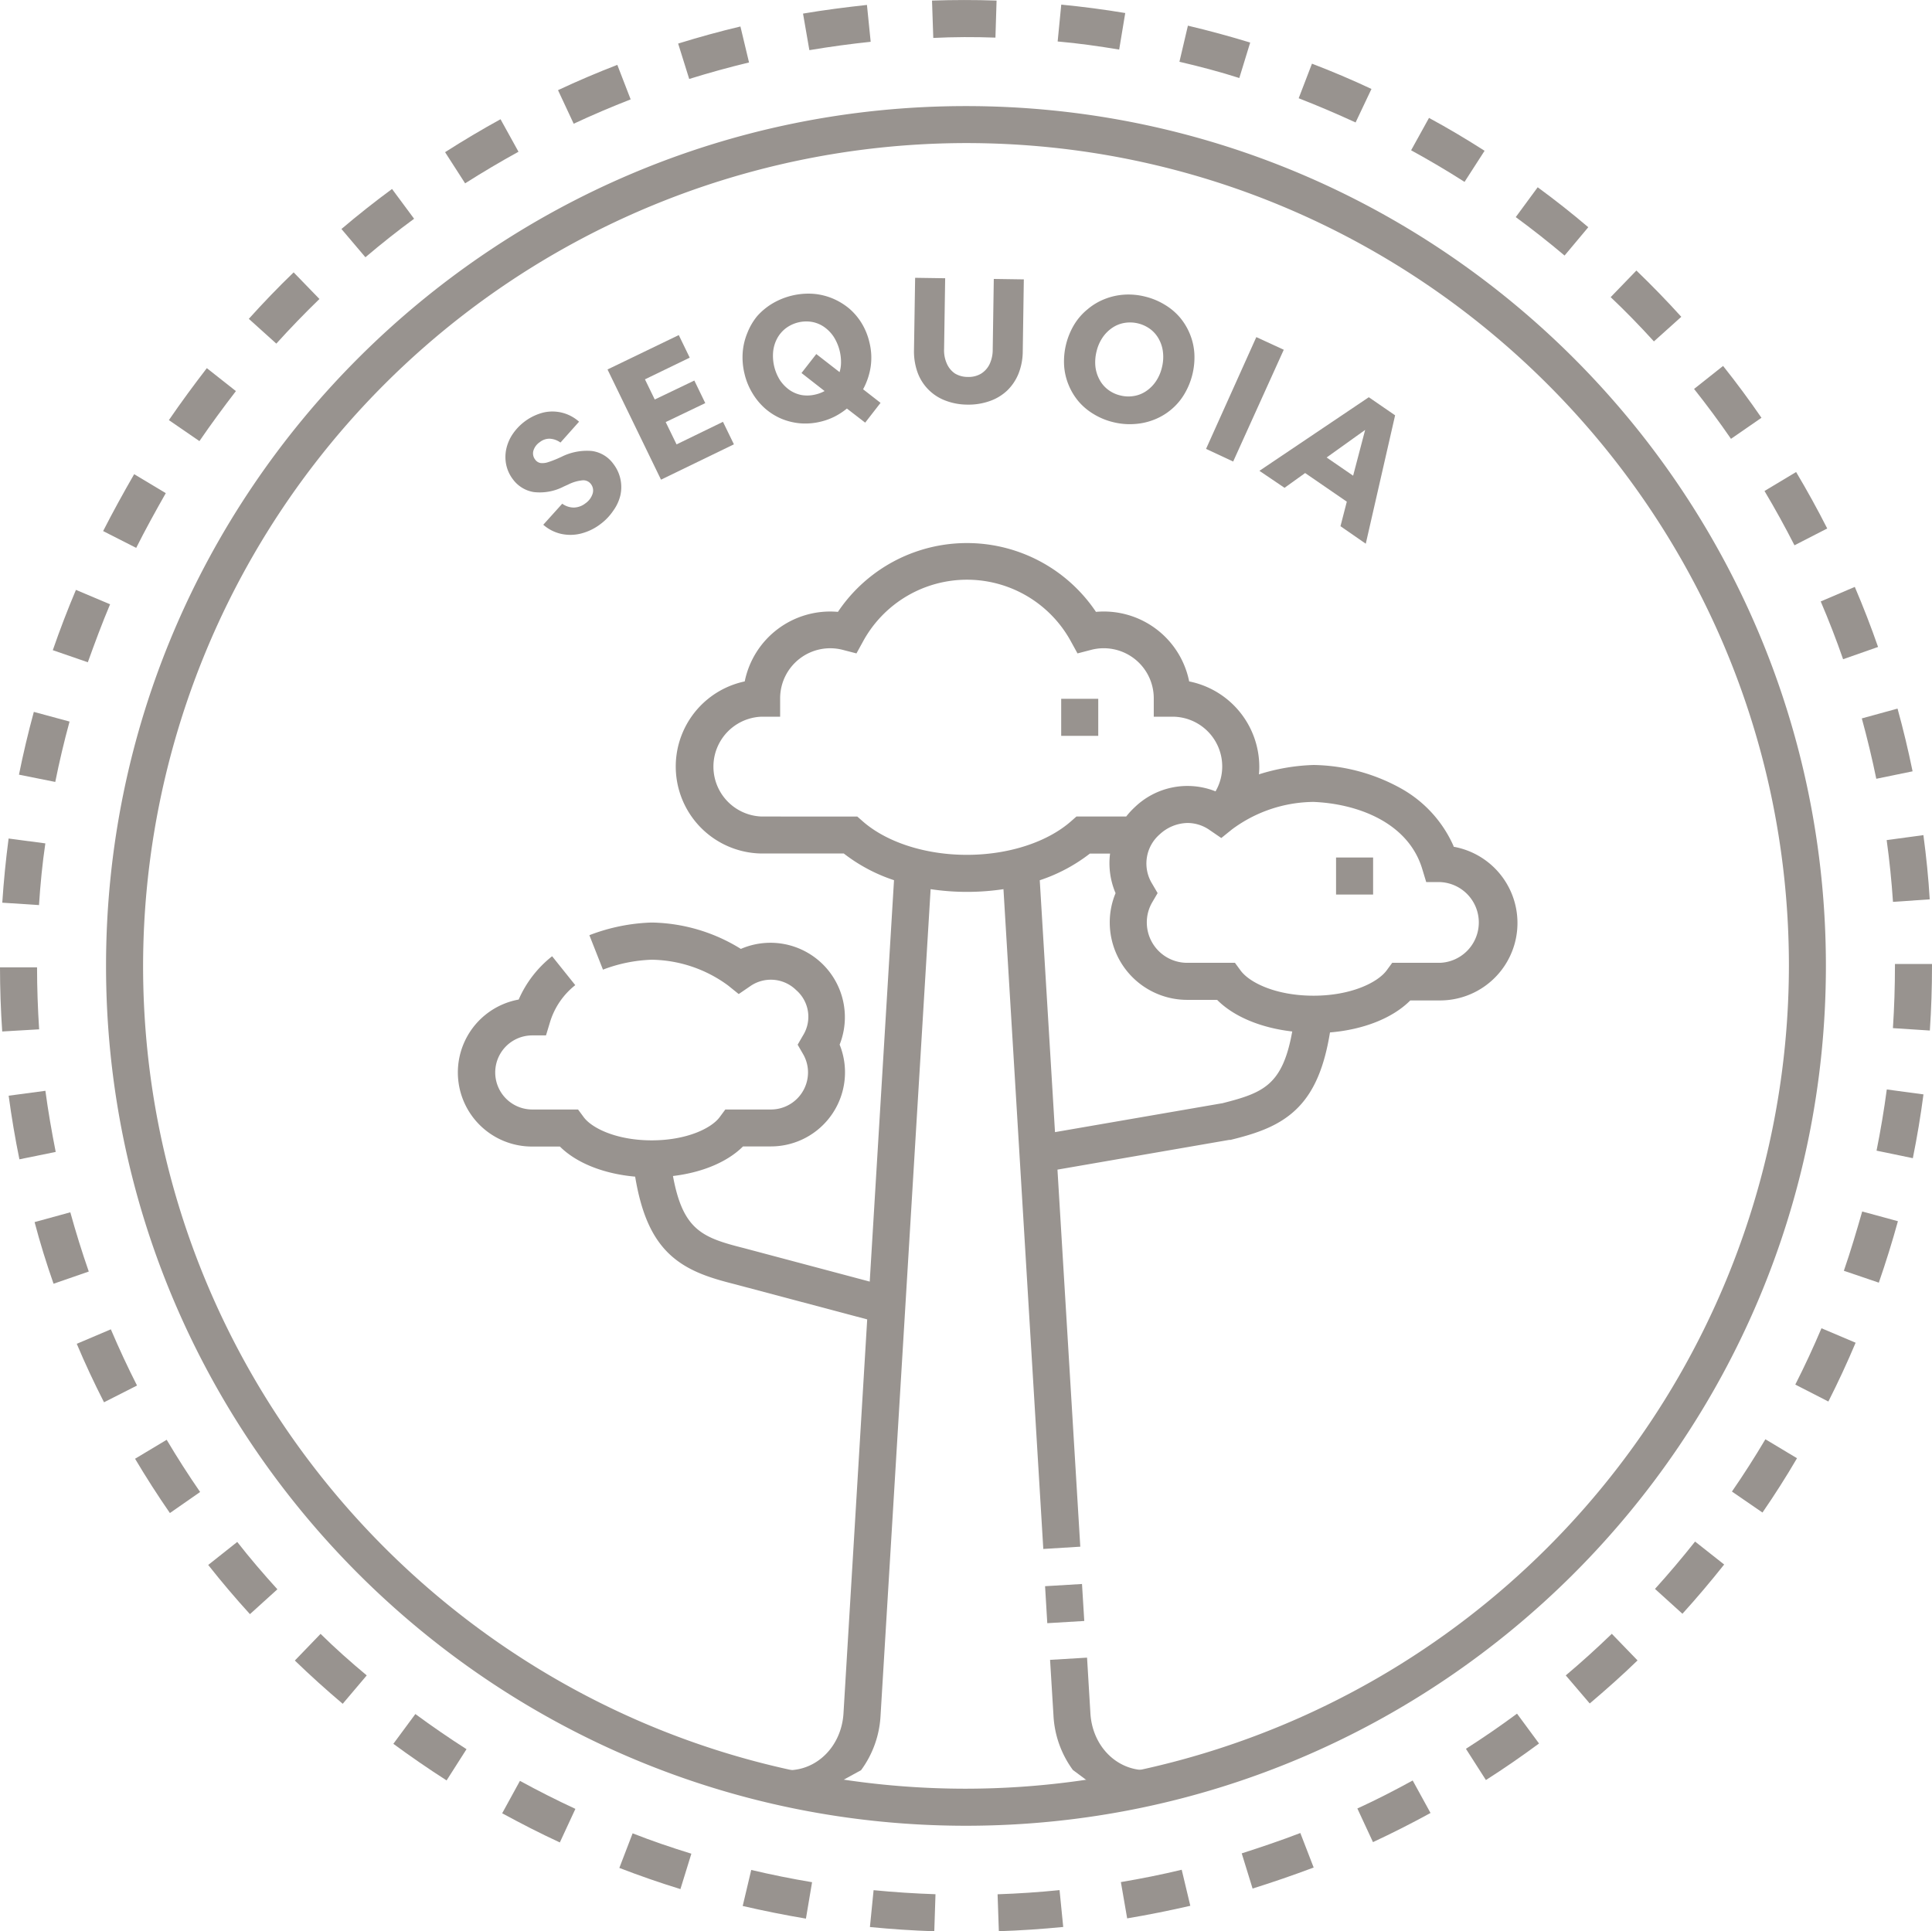 <svg xmlns="http://www.w3.org/2000/svg" viewBox="0 0 305.55 305.47"><defs><style>.cls-1{fill:#98938f;}</style></defs><g id="Layer_2" data-name="Layer 2"><g id="Layer_1-2" data-name="Layer 1"><path class="cls-1" d="M165.28,250.89l5.84-.35.36,5.85-5.85.35Z"/><path class="cls-1" d="M167.83,110.53h5.86v5.86h-5.86Z"/><path class="cls-1" d="M211.3,135.63h5.86v5.86H211.3Z"/><path class="cls-1" d="M152.77,288.78c-75,0-136-61-136-136s61-136,136-136,136,61,136,136S227.77,288.78,152.77,288.78Zm0-266.15A130.29,130.29,0,0,0,22.63,152.77c0,71.77,58.38,130.15,130.14,130.15A130.29,130.29,0,0,0,282.92,152.77C282.92,81,224.54,22.63,152.77,22.63Z"/><path class="cls-1" d="M147.76,305.47c-3.39-.11-6.81-.34-10.18-.67l.58-5.83c3.23.32,6.53.53,9.79.64Zm10.21,0-.2-5.85c3.27-.11,6.56-.33,9.8-.66l.58,5.83C164.79,305.12,161.36,305.35,158,305.46Zm-30.51-2c-3.34-.56-6.71-1.24-10-2l1.35-5.7c3.16.75,6.4,1.4,9.62,1.94Zm50.81,0-1-5.78c3.22-.54,6.46-1.19,9.62-1.95l1.36,5.7C185,302.19,181.61,302.87,178.27,303.43Zm-70.66-4.67c-3.25-1-6.5-2.13-9.66-3.35l2.1-5.47c3,1.18,6.17,2.26,9.29,3.22Zm90.5-.05-1.73-5.6c3.11-1,6.23-2.05,9.27-3.22l2.11,5.46C204.6,296.57,201.35,297.7,198.11,298.71ZM88.54,291.42c-3.08-1.42-6.15-3-9.12-4.61l2.81-5.13c2.87,1.57,5.82,3.06,8.77,4.43Zm128.6-.05-2.47-5.32c3-1.37,5.89-2.86,8.75-4.43l2.82,5.14C223.27,288.39,220.21,289.94,217.14,291.37ZM70.63,281.61c-2.86-1.83-5.69-3.78-8.42-5.79l3.48-4.71c2.62,1.93,5.34,3.8,8.09,5.56ZM235,281.55l-3.16-4.94c2.74-1.75,5.46-3.62,8.08-5.56l3.48,4.72C240.68,277.78,237.86,279.73,235,281.55ZM54.2,269.49c-2.59-2.19-5.14-4.49-7.57-6.84l4.07-4.22C53,260.7,55.49,262.91,58,265Zm197.22-.05L247.63,265c2.49-2.1,4.93-4.31,7.28-6.58l4.07,4.21C256.54,265,254,267.25,251.42,269.44ZM39.53,255.31c-2.28-2.5-4.5-5.12-6.6-7.78l4.59-3.64c2,2.56,4.16,5.08,6.35,7.49Zm226.55-.06-4.34-3.93c2.18-2.41,4.31-4.93,6.34-7.49l4.6,3.63C270.57,250.12,268.35,252.75,266.08,255.25ZM26.87,239.32c-1.93-2.79-3.78-5.68-5.51-8.59l5-3c1.66,2.8,3.44,5.58,5.29,8.26Zm251.87-.08-4.83-3.32c1.85-2.68,3.63-5.47,5.29-8.27l5,3C282.51,233.55,280.66,236.45,278.74,239.24ZM16.45,221.8c-1.53-3-3-6.13-4.31-9.25l5.39-2.29c1.28,3,2.67,6,4.14,8.89Zm272.71-.12L283.93,219c1.48-2.91,2.87-5.91,4.14-8.91l5.4,2.29C292.14,215.54,290.69,218.66,289.16,221.68ZM8.47,203.05c-1.12-3.2-2.14-6.48-3-9.75l5.65-1.55c.87,3.14,1.85,6.3,2.92,9.37Zm288.67-.17L291.61,201c1.07-3.09,2-6.24,2.9-9.38l5.65,1.54C299.27,196.39,298.25,199.67,297.14,202.88ZM3.07,183.37c-.68-3.32-1.25-6.71-1.7-10.06l5.81-.78c.43,3.22,1,6.48,1.63,9.67Zm299.45-.18L296.78,182c.64-3.19,1.19-6.45,1.62-9.68l5.8.78C303.76,176.48,303.19,179.87,302.52,183.19ZM.35,163.15C.12,159.78,0,156.35,0,153H5.86c0,3.26.12,6.56.33,9.81ZM305.21,163l-5.84-.38c.21-3.25.32-6.55.32-9.82v-.33l5.86,0v.36C305.55,156.17,305.44,159.6,305.21,163Zm-299-19.84-5.85-.38c.22-3.38.56-6.8,1-10.15l5.81.77C6.7,136.59,6.38,139.87,6.17,143.13Zm293.17-.51c-.22-3.26-.55-6.54-1-9.77l5.81-.79c.45,3.36.8,6.77,1,10.16ZM8.74,123.68,3,122.53c.67-3.32,1.46-6.66,2.35-9.93L11,114.13C10.14,117.28,9.38,120.49,8.74,123.68Zm288-.5c-.66-3.2-1.43-6.41-2.29-9.55l5.65-1.55c.9,3.26,1.7,6.6,2.38,9.92ZM13.89,104.75l-5.54-1.91c1.11-3.2,2.34-6.42,3.66-9.54l5.4,2.28C16.14,98.59,15,101.67,13.89,104.75Zm277.6-.48c-1.07-3.08-2.26-6.15-3.54-9.14l5.39-2.3c1.33,3.11,2.57,6.31,3.68,9.5ZM21.54,86.66,16.31,84c1.53-3,3.18-6,4.91-9l5,3C24.6,80.85,23,83.75,21.54,86.66Zm262.26-.41c-1.48-2.9-3.07-5.79-4.74-8.59l5-3c1.73,2.91,3.39,5.91,4.92,8.93ZM31.54,69.77l-4.83-3.32c1.91-2.79,3.95-5.56,6-8.22l4.6,3.63C35.34,64.42,33.38,67.08,31.54,69.77Zm242.22-.36c-1.85-2.68-3.81-5.34-5.84-7.89l4.59-3.64c2.11,2.65,4.15,5.41,6.07,8.2ZM43.7,54.35l-4.35-3.92c2.27-2.52,4.65-5,7.09-7.35l4.08,4.21C48.18,49.56,45.88,51.94,43.7,54.35ZM261.57,54c-2.19-2.41-4.49-4.78-6.84-7l4.07-4.21c2.44,2.35,4.83,4.81,7.1,7.32ZM57.79,40.69,54,36.22c2.58-2.19,5.27-4.32,8-6.33l3.49,4.71C62.86,36.53,60.28,38.58,57.79,40.69Zm189.65-.27c-2.5-2.11-5.09-4.15-7.72-6.08l3.47-4.72c2.73,2,5.43,4.13,8,6.32ZM73.56,29l-3.17-4.93c2.86-1.83,5.8-3.58,8.77-5.21L82,24C79.13,25.58,76.3,27.26,73.56,29Zm158.06-.23c-2.75-1.76-5.6-3.44-8.45-5L226,18.65c3,1.62,5.93,3.37,8.79,5.2ZM90.73,19.57l-2.48-5.31c3.07-1.44,6.22-2.78,9.38-4l2.11,5.46C96.71,16.9,93.68,18.19,90.73,19.57Zm123.66-.2c-3-1.38-6-2.66-9-3.83l2.1-5.47c3.16,1.21,6.33,2.55,9.41,4ZM109,12.49l-1.75-5.6c3.24-1,6.55-1.92,9.85-2.7l1.36,5.69C115.3,10.64,112.11,11.52,109,12.49Zm87-.15c-3.12-1-6.3-1.83-9.47-2.57l1.34-5.71c3.3.78,6.61,1.68,9.85,2.67Zm-68-4.42-1-5.77c3.34-.57,6.74-1,10.11-1.37l.59,5.83C134.57,6.94,131.3,7.38,128.09,7.92ZM177,7.84c-3.21-.53-6.48-1-9.73-1.28l.57-5.83c3.38.33,6.78.77,10.12,1.33ZM147.6,6,147.4.09c3.36-.11,6.8-.12,10.21,0l-.18,5.86C154.15,5.83,150.84,5.84,147.6,6Z"/><path class="cls-1" d="M95,82.87a8.54,8.54,0,0,1-3.07,1.51,6.86,6.86,0,0,1-3.15.07A6.41,6.41,0,0,1,85.92,83l3-3.33a3.13,3.13,0,0,0,1.86.61,3.09,3.09,0,0,0,1.81-.67,2.93,2.93,0,0,0,1.13-1.51,1.66,1.66,0,0,0-.26-1.53,1.49,1.49,0,0,0-1.29-.6,6.3,6.3,0,0,0-2.31.67l-.69.31a8.21,8.21,0,0,1-4.76.88,5.1,5.1,0,0,1-3.28-2,5.75,5.75,0,0,1-1.07-2.32,6,6,0,0,1,0-2.45,6.8,6.8,0,0,1,1-2.37,8.37,8.37,0,0,1,4.84-3.43,6.32,6.32,0,0,1,5.68,1.44L88.64,70a3.16,3.16,0,0,0-1.71-.61,2.45,2.45,0,0,0-1.57.55,2.48,2.48,0,0,0-1,1.34,1.59,1.59,0,0,0,.27,1.4,1.32,1.32,0,0,0,.88.56,2.83,2.83,0,0,0,1.18-.14c.44-.14.92-.32,1.43-.54l.67-.3a9,9,0,0,1,4.79-.93A5,5,0,0,1,97,73.37a6,6,0,0,1,1.12,4.95A6.82,6.82,0,0,1,97,80.76,8.64,8.64,0,0,1,95,82.87Z"/><path class="cls-1" d="M104.54,75.87,96.08,58.44,107.35,53l1.73,3.57L102,60l1.55,3.19,6.26-3,1.73,3.57-6.26,3L107,70.29l7.34-3.57,1.73,3.56Z"/><path class="cls-1" d="M129.77,66.7a10.21,10.21,0,0,1-3.19.26,10,10,0,0,1-3-.73A9.66,9.66,0,0,1,121,64.61a10.2,10.2,0,0,1-2-2.42,10.52,10.52,0,0,1-1.26-3.1,10.9,10.9,0,0,1-.28-3.34,10,10,0,0,1,.74-3.1A9.8,9.8,0,0,1,119.75,50a10.2,10.2,0,0,1,2.42-2,11.2,11.2,0,0,1,6.43-1.53,10,10,0,0,1,3.06.73,10.37,10.37,0,0,1,2.63,1.59,9.79,9.79,0,0,1,2,2.36,10.31,10.31,0,0,1,1.21,3A10,10,0,0,1,137.7,58a10.91,10.91,0,0,1-1.2,3.57l2.76,2.15-2.43,3.13-2.89-2.23A10.81,10.81,0,0,1,132,65.89,10.1,10.1,0,0,1,129.77,66.7ZM129,62.39a5.43,5.43,0,0,0,1.41-.54L126.76,59l2.34-3,3.68,2.86a5.3,5.3,0,0,0,.23-1.56,7.47,7.47,0,0,0-1.14-4,5.81,5.81,0,0,0-1.51-1.57,4.91,4.91,0,0,0-1.93-.81,5.42,5.42,0,0,0-4.15,1,5.06,5.06,0,0,0-1.36,1.59,5.64,5.64,0,0,0-.64,2.06,7.23,7.23,0,0,0,1.08,4.57,6,6,0,0,0,1.51,1.55,5,5,0,0,0,1.93.8A5.45,5.45,0,0,0,129,62.39Z"/><path class="cls-1" d="M153,64a9.78,9.78,0,0,1-3.53-.66,7.46,7.46,0,0,1-4.37-4.47,9.86,9.86,0,0,1-.55-3.52l.18-11.41,4.75.07-.17,11.19a5.14,5.14,0,0,0,.44,2.33A3.67,3.67,0,0,0,151,59.06a3.88,3.88,0,0,0,2.06.56,3.83,3.83,0,0,0,2.07-.5,3.64,3.64,0,0,0,1.36-1.49,5.33,5.33,0,0,0,.51-2.32l.17-11.19,4.75.07-.17,11.42a9.64,9.64,0,0,1-.67,3.49,7.75,7.75,0,0,1-1.79,2.67,7.67,7.67,0,0,1-2.77,1.67A10,10,0,0,1,153,64Z"/><path class="cls-1" d="M176.13,66.79A10.75,10.75,0,0,1,173,65.52a9.65,9.65,0,0,1-2.4-2,9.86,9.86,0,0,1-1.6-2.64,9.68,9.68,0,0,1-.71-3.08,11.35,11.35,0,0,1,1.58-6.43A9.44,9.44,0,0,1,172,48.92a9.62,9.62,0,0,1,2.66-1.6,10.11,10.11,0,0,1,3.08-.71,10.74,10.74,0,0,1,3.35.3,10.87,10.87,0,0,1,3.09,1.27,9.65,9.65,0,0,1,2.4,2,9.86,9.86,0,0,1,1.6,2.64,9.68,9.68,0,0,1,.71,3.08,11.35,11.35,0,0,1-1.58,6.43,9.44,9.44,0,0,1-2.05,2.42,9.62,9.62,0,0,1-2.66,1.6,10.11,10.11,0,0,1-3.08.71A10.74,10.74,0,0,1,176.13,66.79Zm1.06-4.24a5.16,5.16,0,0,0,2.17.08,4.8,4.8,0,0,0,1.94-.79,5.72,5.72,0,0,0,1.52-1.54,6.63,6.63,0,0,0,.94-2.18,6.74,6.74,0,0,0,.17-2.38,5.45,5.45,0,0,0-.63-2.06,4.83,4.83,0,0,0-1.35-1.6,5.39,5.39,0,0,0-4.14-1,4.82,4.82,0,0,0-1.93.79,5.72,5.72,0,0,0-1.52,1.54,6.63,6.63,0,0,0-.94,2.18,7,7,0,0,0-.18,2.38,5.64,5.64,0,0,0,.64,2.06,4.83,4.83,0,0,0,1.35,1.6A5.15,5.15,0,0,0,177.19,62.55Z"/><path class="cls-1" d="M190.74,71l7.95-17.68,4.34,2-8,17.68Z"/><path class="cls-1" d="M199.18,74.47l17.3-11.64,4.16,2.86L216,86,212,83.23l1-3.88-6.59-4.53-3.26,2.34Zm10.63-2.11L214,75.24,215.9,68Z"/><path class="cls-1" d="M229.89,133.84a19.42,19.42,0,0,0-8.33-9.14A29.37,29.37,0,0,0,207.89,121h-.21a31.71,31.71,0,0,0-8.58,1.48q.06-.6.06-1.2a13.79,13.79,0,0,0-11.09-13.5,13.77,13.77,0,0,0-14.74-11,24.57,24.57,0,0,0-40.81,0,13.79,13.79,0,0,0-14.74,11A13.76,13.76,0,0,0,120.45,135h13a26.4,26.4,0,0,0,7.94,4.22l-3.84,63.49-19.88-5.29c-6.57-1.66-9.66-2.81-11.24-11.41,4.63-.55,8.62-2.22,11.08-4.68h4.41a11.72,11.72,0,0,0,10.87-16.1,11.77,11.77,0,0,0-15.62-15.14,27.5,27.5,0,0,0-14-4.17h-.21a29.9,29.9,0,0,0-9.75,2l2.15,5.45a23.72,23.72,0,0,1,7.7-1.57,20.86,20.86,0,0,1,12.07,4.06l1.7,1.37,1.8-1.23a5.7,5.7,0,0,1,7.28.6,5.58,5.58,0,0,1,1.09,7.17l-.85,1.47.85,1.47a5.79,5.79,0,0,1,.79,2.92,5.87,5.87,0,0,1-5.86,5.86h-7.22l-.88,1.19c-1.3,1.78-5.23,3.69-10.76,3.69s-9.47-1.91-10.77-3.69l-.88-1.19H84.18a5.86,5.86,0,0,1,0-11.72h2.17l.63-2.08a11.84,11.84,0,0,1,4-5.87l-3.66-4.57a17.7,17.7,0,0,0-5.29,6.85,11.72,11.72,0,0,0,2.11,23.25h4.41c2.61,2.6,6.92,4.32,11.9,4.76.91,5.47,2.46,9.14,4.89,11.72,2.92,3.09,6.79,4.26,10.81,5.28l21,5.58L133.4,271c-.31,5.11-4.09,9-8.79,9l1,4.33,20.52,1.53L128,284.47l8.18-4.48a15.94,15.94,0,0,0,3.08-8.61l7.92-130.74a38.79,38.79,0,0,0,11.52,0L165,245l5.85-.36L167.24,185l27.15-4.7.21,0c4.05-1,7.93-2.2,10.85-5.29,2.43-2.57,4-6.24,4.89-11.71,5.33-.44,9.94-2.28,12.7-5.06h4.74a12.25,12.25,0,0,0,2.11-24.31Zm-77,1.37c-6.55,0-12.71-2-16.48-5.33h0l-.83-.73H120.45a7.9,7.9,0,0,1,0-15.79h2.93v-2.93a7.92,7.92,0,0,1,9.87-7.65l2.2.57,1.1-2a18.72,18.72,0,0,1,32.76,0l1.1,2,2.19-.57a7.91,7.91,0,0,1,9.87,7.65v2.93h2.93a7.87,7.87,0,0,1,6.84,11.81,12,12,0,0,0-12.78,2.51,12.44,12.44,0,0,0-1.35,1.47h-7.87l-.83.73C165.63,133.22,159.47,135.21,152.93,135.21Zm40.35,39.3-26.39,4.56-2.41-39.84a26.46,26.46,0,0,0,7.93-4.22h3.19a12.06,12.06,0,0,0,.87,6.26,12,12,0,0,0-.92,4.64,12.25,12.25,0,0,0,12.24,12.24h4.74c2.62,2.64,6.9,4.43,11.88,5C202.84,171.68,199.77,172.86,193.28,174.51Zm34.5-22.22h-7.56l-.88,1.2c-1.41,1.91-5.62,4-11.56,4s-10.14-2.06-11.55-4l-.88-1.2h-7.56a6.39,6.39,0,0,1-6.38-6.39,6.3,6.3,0,0,1,.85-3.17l.86-1.47-.86-1.47a6.1,6.1,0,0,1,1.19-7.82,6.64,6.64,0,0,1,4.42-1.8,6.13,6.13,0,0,1,3.52,1.15l1.8,1.23,1.7-1.37a21.9,21.9,0,0,1,12.89-4.34c6.87.28,14.95,3.2,17.19,10.6l.63,2.08h2.18a6.39,6.39,0,0,1,0,12.77Z"/><path class="cls-1" d="M172.45,271l-.53-8.81-5.85.35.54,8.81a15.93,15.93,0,0,0,3.07,8.61l7.88,5.86,2.62-.83,1.07-5C176.54,280,172.76,276.14,172.45,271Z"/></g></g></svg>
